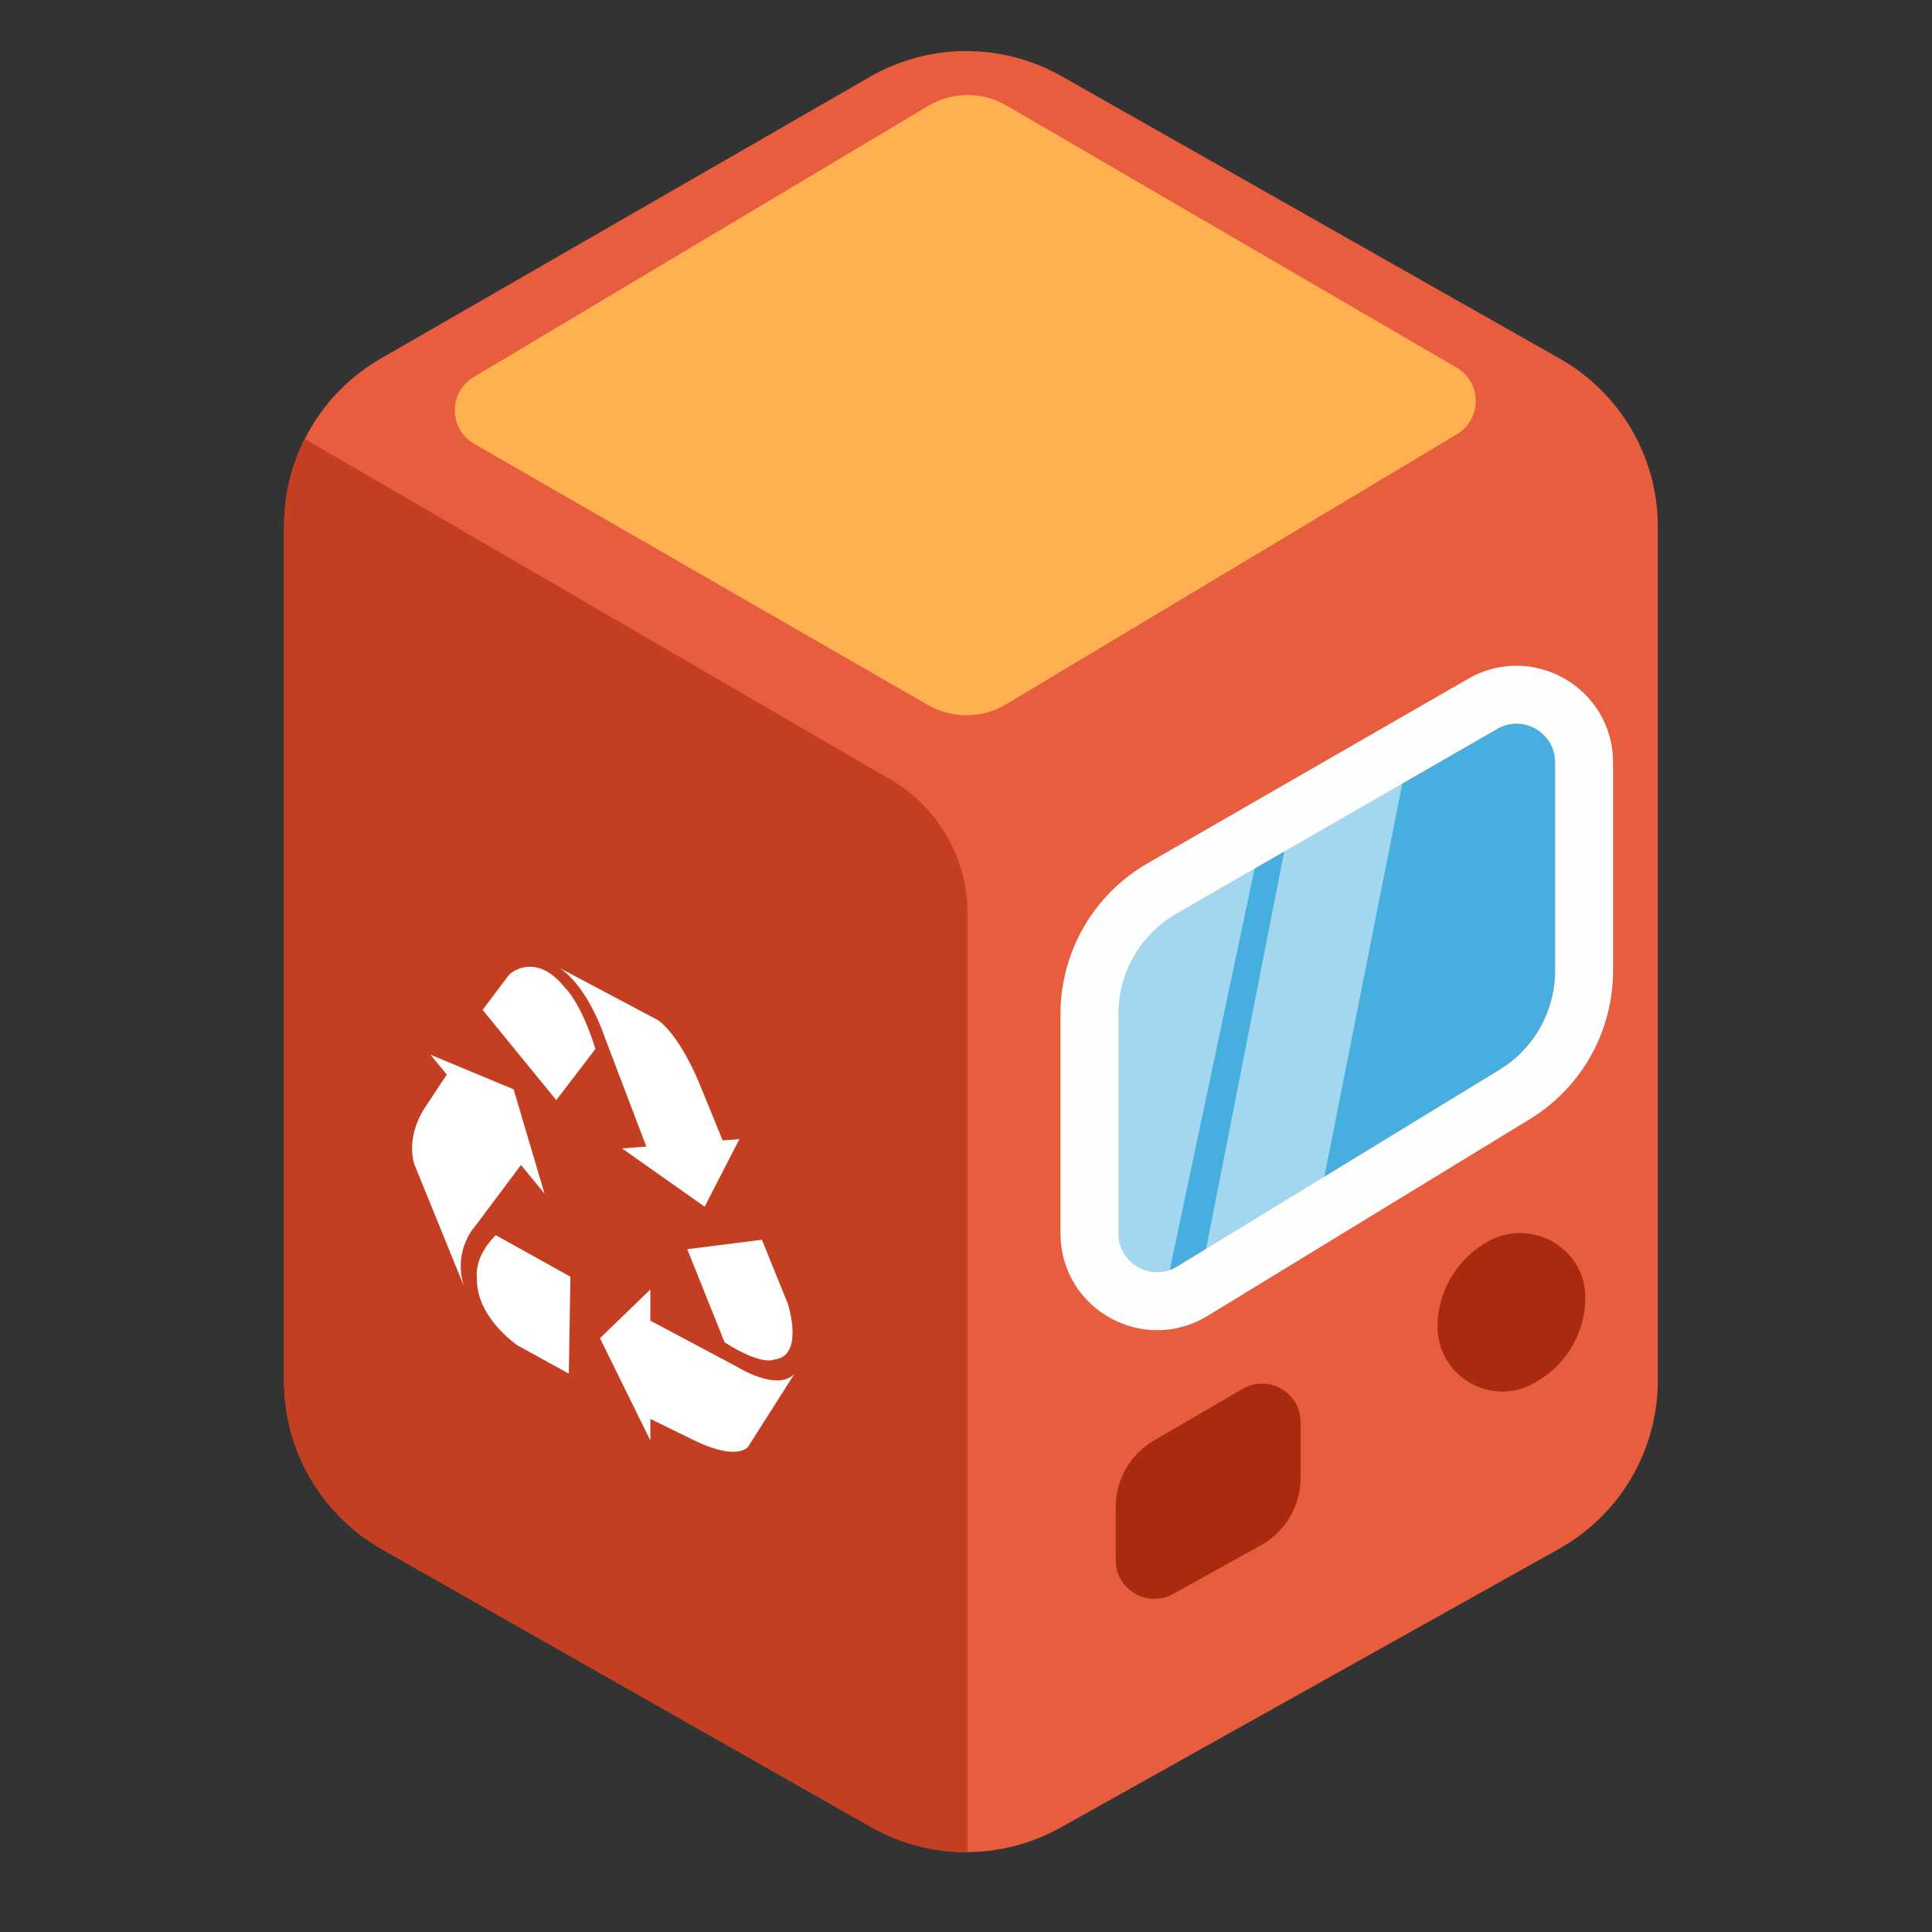 <svg width="50" height="50" viewBox="0 0 50 50" fill="none" xmlns="http://www.w3.org/2000/svg">
<rect x="0" y="0" width="50" height="50" fill="#333333" stroke="none"/>
<path d="M22.538 47.28L9.882 40.092C8.318 39.203 7.352 37.543 7.352 35.744V13.611C7.352 11.822 8.307 10.17 9.856 9.278L22.512 1.989C24.047 1.105 25.934 1.099 27.474 1.972L40.371 9.284C41.937 10.172 42.905 11.833 42.905 13.633V35.722C42.905 37.533 41.926 39.202 40.345 40.086L27.448 47.297C25.921 48.15 24.059 48.144 22.538 47.28Z" fill="#E75D3E"/>
<path d="M24.013 18.244L12.272 11.486C11.61 11.104 11.602 10.152 12.258 9.76L24.019 2.743C24.644 2.37 25.421 2.366 26.05 2.732L37.697 9.514C38.354 9.897 38.36 10.845 37.707 11.236L26.039 18.227C25.417 18.6 24.642 18.606 24.013 18.244Z" fill="#FFB152"/>
<path d="M9.882 40.091L22.538 47.28C23.313 47.72 24.176 47.937 25.038 47.932V23.635C25.038 22.21 24.281 20.893 23.049 20.177L7.887 11.359C7.541 12.046 7.352 12.815 7.352 13.61V35.744C7.352 37.543 8.318 39.203 9.882 40.091Z" fill="#C43F22"/>
<path d="M20.04 35.184C20.828 35.098 20.39 33.744 20.39 33.744L19.718 32.085L17.786 32.329L18.752 34.739C19.736 35.366 20.04 35.184 20.04 35.184Z" fill="white"/>
<path d="M18.088 28.01C17.524 26.682 17.015 26.394 17.015 26.394L14.486 25.053C15.238 25.562 15.65 26.843 15.65 26.843L16.727 29.672L16.099 29.722L17.168 30.476L18.237 31.229L18.686 30.354L19.136 29.48L18.702 29.514L18.088 28.01Z" fill="white"/>
<path d="M10.725 30.137L12.007 33.288C11.709 32.34 12.309 31.718 12.309 31.718L13.483 30.149L14.093 30.892L13.692 29.541L13.293 28.192L12.217 27.744L11.142 27.297L11.563 27.81L10.977 28.695C10.479 29.501 10.725 30.137 10.725 30.137Z" fill="white"/>
<path d="M13.389 34.816L14.721 35.55L14.762 33.041L12.83 31.966C12.241 32.552 12.343 33.079 12.343 33.079C12.316 34.091 13.389 34.816 13.389 34.816Z" fill="white"/>
<path d="M12.49 26.136L14.396 28.471L15.41 27.146C15.023 25.91 14.612 25.552 14.612 25.552C13.845 24.598 13.183 25.216 13.183 25.216L12.49 26.136Z" fill="white"/>
<path d="M18.038 37.312C19.105 37.806 19.36 37.443 19.36 37.443L20.559 35.557C20.117 36.02 19.096 35.384 19.096 35.384L16.831 34.179V33.372L16.179 34.002L15.528 34.633L16.179 35.957L16.831 37.28V36.721L18.038 37.312Z" fill="white"/>
<path d="M32.157 35.945L29.869 37.276C29.254 37.634 28.875 38.293 28.875 39.005V40.377C28.875 41.139 29.694 41.621 30.36 41.251L32.63 39.992C33.266 39.64 33.66 38.97 33.66 38.243V36.809C33.66 36.038 32.824 35.557 32.157 35.945Z" fill="#A82B0F"/>
<path d="M39.761 35.761L39.71 35.791C38.592 36.428 37.203 35.621 37.203 34.335C37.203 33.408 37.724 32.55 38.542 32.112C39.658 31.515 41.028 32.313 41.028 33.578C41.028 34.481 40.544 35.314 39.761 35.761Z" fill="#A82B0F"/>
<path d="M28.945 31.923V26.241C28.945 25.168 29.519 24.177 30.449 23.641L38.747 18.865C39.414 18.481 40.246 18.962 40.246 19.731V25.123C40.246 26.169 39.702 27.139 38.809 27.683L30.466 32.776C29.8 33.183 28.945 32.704 28.945 31.923Z" fill="#46AFDF"/>
<g opacity="0.5">
<path d="M31.149 32.647L33.39 21.252L36.389 19.789L34.1 31.33L31.149 32.647Z" fill="white"/>
<path d="M30.155 33.424L32.688 21.445L28.548 24.026L28.207 30.648L28.793 33.424H30.155Z" fill="white"/>
</g>
<path d="M28.195 26.241V31.923C28.195 33.289 29.691 34.129 30.857 33.417L39.2 28.324C40.316 27.643 40.996 26.43 40.996 25.123V19.731C40.996 18.385 39.54 17.543 38.373 18.215L30.075 22.991C28.912 23.661 28.195 24.9 28.195 26.241Z" stroke="#FCFFFD" stroke-width="1.5"/>
</svg>
